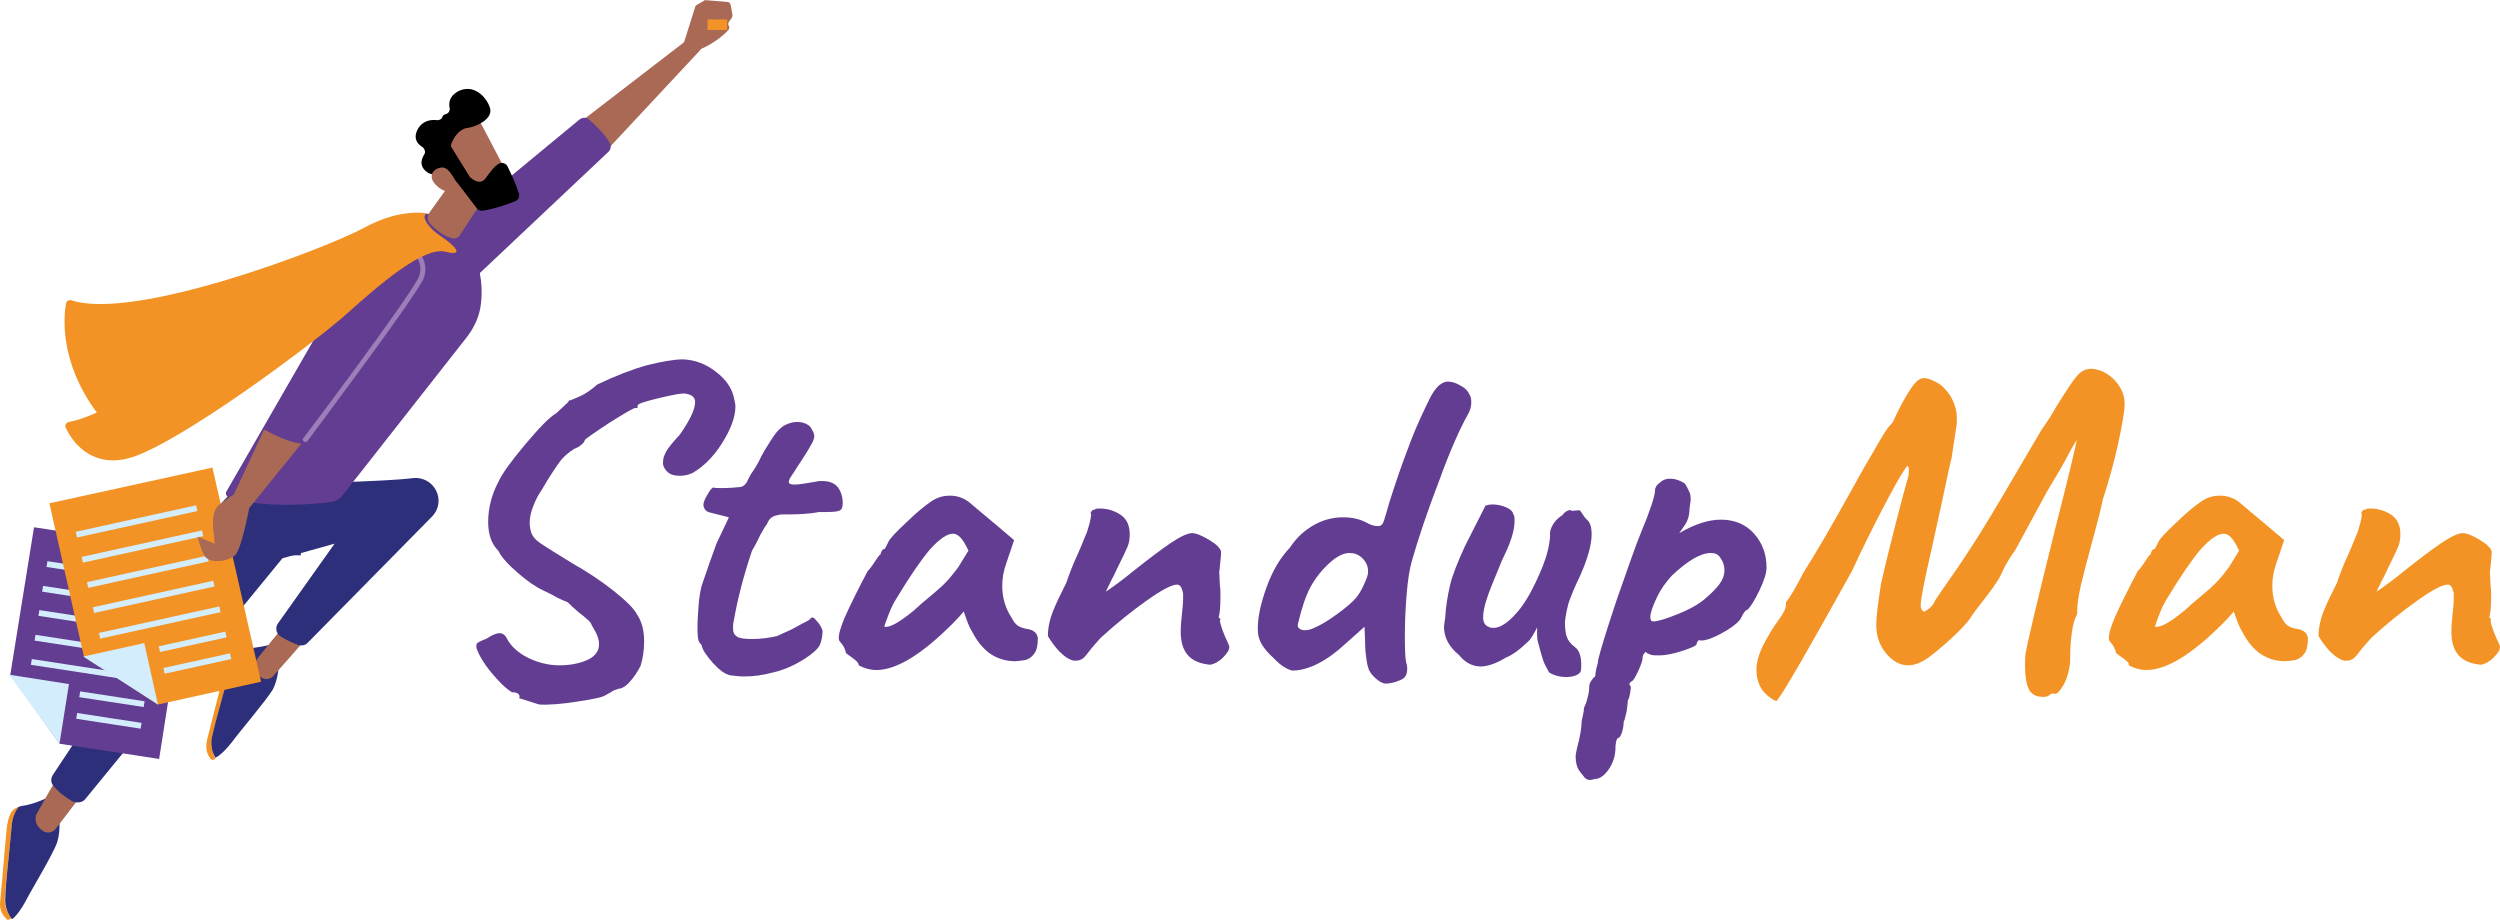 <svg width="1000" height="368" viewBox="0 0 193 71" fill="none" xmlns="http://www.w3.org/2000/svg">
<path d="M0.884 63.907C0.93 63.184 1.205 62.643 1.433 62.281C0.884 62.462 0.655 62.868 0.518 63.952C0.381 65.262 0.106 68.785 0.014 69.553C-0.077 70.32 0.289 70.727 0.518 70.953C0.609 71.043 0.747 70.998 0.884 70.862C0.564 70.456 0.426 70.049 0.381 69.733C0.289 69.282 0.747 65.623 0.884 63.907Z" fill="#F39325"/>
<path d="M4.546 62.868L3.585 61.603C3.585 61.603 2.67 62.055 1.8 62.191C1.663 62.191 1.571 62.236 1.434 62.281C1.159 62.642 0.93 63.139 0.885 63.907C0.747 65.623 0.289 69.281 0.427 69.823C0.473 70.14 0.61 70.546 0.93 70.953C1.251 70.727 1.663 70.14 1.983 69.552C2.441 68.649 4.043 66.03 4.409 65.036C4.73 63.997 4.546 62.868 4.546 62.868Z" fill="#2D2F7B"/>
<path d="M17.776 51.579C17.959 50.857 18.279 50.405 18.599 50.089C18.004 50.179 17.73 50.541 17.409 51.624C17.043 52.889 16.174 56.322 15.99 57.089C15.807 57.857 16.036 58.264 16.265 58.58C16.311 58.67 16.448 58.67 16.631 58.58C16.402 58.128 16.311 57.722 16.311 57.36C16.311 56.773 17.364 53.25 17.776 51.579Z" fill="#F39325"/>
<path d="M21.529 51.172L20.797 49.772C20.797 49.772 19.789 50.042 18.965 50.042C18.828 50.042 18.691 50.042 18.599 50.042C18.279 50.359 17.958 50.81 17.775 51.533C17.363 53.204 16.311 56.727 16.311 57.269C16.311 57.63 16.356 58.036 16.631 58.488C16.997 58.307 17.501 57.811 17.913 57.269C18.508 56.456 20.522 54.107 21.071 53.204C21.529 52.301 21.529 51.172 21.529 51.172Z" fill="#2D2F7B"/>
<path d="M4.546 59.843C4.363 60.069 3.127 62.282 2.853 62.778C2.807 62.869 2.761 62.959 2.761 63.049C2.715 63.32 2.761 63.772 3.31 64.133C3.631 64.359 4.088 64.269 4.317 63.953L6.56 61.017L4.546 59.843Z" fill="#A96955"/>
<path d="M22.032 48.19C21.849 48.371 20.247 50.358 19.881 50.81C19.835 50.9 19.79 50.946 19.744 51.036C19.652 51.262 19.607 51.758 20.064 52.21C20.339 52.481 20.797 52.481 21.071 52.21L23.497 49.455L22.032 48.19Z" fill="#A96955"/>
<path d="M25.099 37.667C25.099 37.035 28.715 37.261 31.874 36.9C33.522 36.719 34.529 38.661 33.339 39.88L23.772 49.591C23.589 49.816 23.268 49.862 22.994 49.771C22.627 49.636 22.078 49.41 21.575 49.049C21.3 48.823 21.254 48.416 21.437 48.145L25.831 41.958L21.803 43.087L6.606 61.65C6.377 61.966 5.92 62.011 5.553 61.83C5.096 61.559 4.501 61.153 4.134 60.656C3.906 60.43 3.906 60.069 4.089 59.798C5.782 57.269 14.891 43.493 15.303 42.048C15.761 40.467 17.546 37.577 19.148 37.487C20.842 37.396 25.099 37.667 25.099 37.667Z" fill="#2D2F7B"/>
<path d="M28.121 41.913L27.114 40.738H29.815V41.913H28.121Z" fill="#2D2F7B"/>
<path d="M27.114 40.738L28.121 41.913H25.97V40.738H27.114Z" fill="#2D2F7B"/>
<path d="M23.224 41.777L23.086 41.687H23.224V41.777Z" fill="#2D2F7B"/>
<path d="M23.086 41.687L23.223 41.777V42.861H22.079V41.687H23.086Z" fill="#2D2F7B"/>
<path d="M45.056 9.213L52.746 3.297C52.792 3.252 52.838 3.207 52.838 3.162L53.662 0.542C53.662 0.452 53.753 0.406 53.799 0.361L54.348 0.045C54.394 0 54.44 0 54.486 0L56.134 0.135C56.271 0.135 56.362 0.226 56.408 0.361L56.545 1.129C56.545 1.219 56.545 1.265 56.5 1.355L56.271 1.671C56.225 1.761 56.179 1.897 56.271 1.987C56.317 2.078 56.317 2.213 56.225 2.303C55.95 2.62 55.264 3.252 54.165 3.749C54.12 3.749 54.074 3.794 54.074 3.839L47.162 11.246C47.07 11.381 46.841 11.381 46.75 11.246L45.056 9.62C44.919 9.53 44.919 9.304 45.056 9.213Z" fill="#A96955"/>
<path d="M2.626 40.693L14.802 42.545L12.284 58.578L4.594 57.404L0.795 52.075L2.626 40.693Z" fill="#623D91"/>
<path d="M0.701 52.075L5.324 52.798L4.592 57.405" fill="#D4EDFC"/>
<path d="M5.953 55.031L5.883 55.477L10.858 56.242L10.928 55.795L5.953 55.031Z" fill="#D4EDFC"/>
<path d="M6.187 53.362L6.117 53.809L11.092 54.572L11.162 54.126L6.187 53.362Z" fill="#D4EDFC"/>
<path d="M2.456 50.866L2.385 51.312L11.386 52.695L11.456 52.248L2.456 50.866Z" fill="#D4EDFC"/>
<path d="M2.741 48.997L2.671 49.443L11.672 50.825L11.742 50.379L2.741 48.997Z" fill="#D4EDFC"/>
<path d="M3.037 47.086L2.966 47.532L11.967 48.914L12.037 48.468L3.037 47.086Z" fill="#D4EDFC"/>
<path d="M3.323 45.219L3.253 45.665L12.254 47.047L12.324 46.601L3.323 45.219Z" fill="#D4EDFC"/>
<path d="M3.662 43.312L3.592 43.758L12.592 45.139L12.663 44.693L3.662 43.312Z" fill="#D4EDFC"/>
<path d="M3.813 38.841L16.401 36.086L20.155 52.616L12.19 54.377L6.468 50.629L3.813 38.841Z" fill="#F39325"/>
<path d="M6.423 50.673L11.138 49.635L12.191 54.377" fill="#D4EDFC"/>
<path d="M17.754 50.426L12.616 51.557L12.716 51.997L17.854 50.867L17.754 50.426Z" fill="#D4EDFC"/>
<path d="M17.393 48.75L12.255 49.881L12.354 50.322L17.492 49.191L17.393 48.75Z" fill="#D4EDFC"/>
<path d="M16.93 46.804L7.637 48.85L7.737 49.29L17.029 47.245L16.93 46.804Z" fill="#D4EDFC"/>
<path d="M16.463 44.823L7.171 46.868L7.271 47.309L16.563 45.264L16.463 44.823Z" fill="#D4EDFC"/>
<path d="M16.007 42.884L6.715 44.929L6.814 45.37L16.107 43.324L16.007 42.884Z" fill="#D4EDFC"/>
<path d="M15.596 40.936L6.303 42.981L6.403 43.422L15.695 41.377L15.596 40.936Z" fill="#D4EDFC"/>
<path d="M15.14 38.997L5.847 41.042L5.947 41.483L15.239 39.438L15.14 38.997Z" fill="#D4EDFC"/>
<path d="M33.751 18.292L44.736 9.214C44.965 9.033 45.286 9.033 45.469 9.214C45.926 9.62 46.705 10.343 47.071 11.02C47.208 11.246 47.162 11.562 46.934 11.743L35.581 22.447L33.751 18.292Z" fill="#623D91"/>
<path d="M35.582 18.111C35.582 18.111 37.505 20.008 37.138 23.35C37.047 24.344 36.635 25.247 36.04 26.015L26.427 38.254C26.198 38.525 25.878 38.706 25.512 38.751C24.093 38.932 20.339 39.248 17.684 38.39C17.455 38.3 17.364 38.074 17.501 37.893L26.244 22.718L31.554 16.621C31.554 16.621 34.071 15.763 35.582 18.111Z" fill="#623D91"/>
<path d="M23.542 34.099C23.496 34.099 23.45 34.099 23.45 34.054C23.359 34.009 23.359 33.873 23.405 33.828C23.496 33.738 31.781 22.718 32.331 21.363C32.834 20.143 31.644 19.195 31.598 19.149C31.507 19.104 31.507 18.969 31.552 18.878C31.598 18.788 31.735 18.788 31.827 18.833C31.827 18.833 33.292 20.008 32.697 21.498C32.102 22.898 24.045 33.602 23.725 34.054C23.679 34.099 23.634 34.099 23.542 34.099Z" fill="#9D7EB8"/>
<path d="M23.268 34.235L19.24 39.203C19.24 39.203 18.645 42.41 18.141 42.861C17.638 43.313 16.173 43.584 15.761 42.861C15.44 42.229 15.303 41.552 15.257 41.416L16.585 41.958C16.585 41.958 16.539 41.777 16.539 41.506C16.539 41.461 16.539 41.461 16.539 41.416C16.493 41.19 16.448 40.919 16.448 40.558C16.402 39.971 16.493 39.248 16.951 38.932C17.821 38.255 18.05 38.164 18.05 38.164L20.384 33.151C20.293 33.061 21.94 34.099 23.268 34.235Z" fill="#A96955"/>
<path d="M5.325 32.562C5.096 32.608 4.958 32.833 5.096 33.059C5.553 34.008 6.927 36.04 9.765 35.408C13.381 34.595 24.458 26.33 26.93 24.072C29.448 21.813 32.743 19.013 34.391 19.42C35.993 19.826 35.032 18.878 33.934 18.155C33.064 17.568 32.606 16.8 32.835 16.574C32.835 16.574 32.881 16.529 32.835 16.484C32.835 16.439 32.789 16.439 32.789 16.439C32.057 16.349 30.363 16.349 28.12 17.568C25.099 19.194 10.405 24.794 5.508 23.168C5.325 23.123 5.141 23.213 5.096 23.394C4.913 24.478 4.592 27.956 7.476 31.84C7.43 31.84 6.332 32.382 5.325 32.562Z" fill="#F39325"/>
<path d="M36.039 12.374L33.156 16.394C32.972 16.665 32.972 17.026 33.201 17.252C33.568 17.659 34.254 18.246 34.941 18.381C35.17 18.426 35.398 18.336 35.49 18.155L37.001 15.852C37.046 15.807 37.367 12.149 36.039 12.374Z" fill="#A96955"/>
<path d="M36.864 9.033C36.91 9.078 39.336 13.73 39.336 13.73L36.635 15.039L33.705 10.975C33.66 10.975 35.857 8.129 36.864 9.033Z" fill="#A96955"/>
<path d="M34.849 11.065C34.803 11.2 34.803 11.336 34.895 11.426L36.268 13.639C36.268 13.684 36.314 13.684 36.36 13.729C36.543 13.865 37.092 14.316 37.504 13.729C37.87 13.233 38.191 12.781 38.557 12.6C38.786 12.51 39.015 12.6 39.152 12.781C39.381 13.233 39.793 14.091 40.068 14.949C40.113 15.175 40.022 15.4 39.839 15.491C39.289 15.717 38.191 16.123 37.23 16.259C37.092 16.259 36.909 16.213 36.818 16.078C36.406 15.536 35.215 13.955 34.849 13.549C34.483 13.187 33.796 13.323 33.476 13.413C33.339 13.458 33.247 13.413 33.11 13.368C32.789 13.187 32.24 12.736 32.744 11.923C32.881 11.742 32.789 11.471 32.606 11.336C32.24 11.11 31.874 10.703 32.24 9.981C32.606 9.303 33.247 9.213 33.705 9.258C33.888 9.303 34.117 9.168 34.163 8.987C34.208 8.897 34.254 8.852 34.392 8.806C34.62 8.761 34.758 8.536 34.712 8.31C34.62 7.903 34.712 7.406 35.353 7.045C36.543 6.413 37.55 7.452 37.825 8.31C38.099 9.168 36.772 9.8 35.948 9.89C35.307 10.071 34.986 10.749 34.849 11.065Z" fill="black"/>
<path d="M35.307 14.362C35.307 14.362 34.803 12.872 34.117 12.917C33.43 12.962 32.927 13.64 33.751 14.362C34.758 15.266 35.307 14.362 35.307 14.362Z" fill="#A96955"/>
<path d="M56.134 1.49H54.623V2.303H56.134V1.49Z" fill="#F39325"/>
<path d="M40.067 53.881L40.113 53.79C40.113 53.564 39.93 53.429 39.518 53.429C39.014 53.113 38.511 52.616 37.916 51.893C37.321 51.171 37 50.584 36.863 50.222C36.772 50.042 36.772 49.906 36.772 49.861C36.772 49.725 36.817 49.635 36.909 49.59C37 49.545 37.138 49.455 37.275 49.409C37.412 49.364 37.504 49.319 37.595 49.274C38.007 49.003 38.328 48.867 38.557 48.867C38.786 48.867 39.014 49.003 39.152 49.319C39.472 49.906 40.022 50.403 40.754 50.764C41.486 51.126 42.31 51.351 43.18 51.351C44.004 51.351 44.691 51.216 45.331 50.945C45.926 50.674 46.247 50.267 46.247 49.725C46.247 49.319 46.064 48.867 45.697 48.28C45.652 48.145 45.56 48.009 45.469 47.919C45.331 47.783 45.194 47.693 45.057 47.558C44.691 47.287 44.279 46.925 43.821 46.474C43.455 46.338 43.043 46.157 42.676 45.932L41.944 45.57C41.349 45.299 40.708 44.848 39.976 44.215C39.243 43.583 38.74 43.041 38.465 42.499C37.962 42.002 37.687 41.28 37.687 40.286C37.687 39.202 37.962 38.163 38.465 37.215C38.74 36.583 39.426 35.634 40.525 34.324C41.624 33.015 42.402 32.202 42.951 31.886L43.867 31.027C43.912 30.937 43.912 30.892 43.958 30.892C44.004 30.892 44.05 30.892 44.05 30.892C44.141 30.847 44.37 30.756 44.782 30.576C45.194 30.395 45.652 30.079 46.109 29.672C47.529 28.995 48.81 28.498 49.955 28.182C51.053 27.911 52.014 27.73 52.747 27.73C53.662 27.776 54.532 28.092 55.31 28.724C56.088 29.311 56.546 30.034 56.683 30.802C56.729 31.027 56.775 31.208 56.775 31.344C56.775 32.202 56.409 33.15 55.722 34.234C55.035 35.318 54.257 36.041 53.479 36.492C53.113 36.673 52.793 36.718 52.472 36.718C52.06 36.718 51.74 36.628 51.511 36.402C51.282 36.176 51.145 35.905 51.191 35.589C51.191 35.363 51.282 35.137 51.419 34.866C51.557 34.595 51.923 34.144 52.472 33.557C53.296 32.382 53.662 31.569 53.662 31.027C53.662 30.666 53.433 30.485 53.021 30.395C52.747 30.305 52.06 30.44 50.916 30.711C49.772 30.982 49.222 31.163 49.222 31.298C49.222 31.344 49.222 31.344 49.222 31.434C49.222 31.479 49.176 31.524 49.085 31.479C48.993 31.434 48.307 31.84 47.071 32.608C45.835 33.421 45.194 33.873 45.148 33.963C45.102 34.099 45.057 34.189 44.874 34.324C44.736 34.46 44.553 34.55 44.324 34.641C43.912 34.912 43.5 35.228 43.18 35.679C42.859 36.131 42.402 36.809 41.852 37.757C41.578 38.163 41.349 38.57 41.166 39.067C40.983 39.518 40.891 39.97 40.891 40.331C40.891 40.602 40.937 40.828 40.983 41.009C41.074 41.37 41.349 41.686 41.761 41.957C42.173 42.228 42.951 42.725 44.141 43.448C45.331 44.125 46.43 44.848 47.391 45.615C48.352 46.383 48.947 46.97 49.176 47.422C49.543 47.964 49.726 48.642 49.726 49.5C49.726 50.177 49.634 50.809 49.451 51.397C49.222 51.848 48.947 52.255 48.627 52.616C48.307 52.977 47.986 53.158 47.757 53.158C47.529 53.248 47.3 53.293 47.162 53.429C46.979 53.519 46.842 53.61 46.75 53.655C46.476 53.835 45.743 53.971 44.553 54.151C43.409 54.332 42.402 54.422 41.624 54.377L40.067 53.881Z" fill="#623D91"/>
<path d="M55.035 51.171C54.578 50.629 54.257 50.223 54.166 49.816C54.166 49.771 54.12 49.726 54.074 49.681C54.028 49.636 53.983 49.59 53.983 49.545C53.891 49.455 53.845 49.094 53.845 48.416C53.845 47.874 53.891 47.287 53.937 46.655C53.983 46.068 54.074 45.571 54.166 45.209L54.806 43.358L55.31 41.958L56.271 39.925L54.852 39.564C54.669 39.519 54.532 39.474 54.44 39.338C54.349 39.203 54.303 39.067 54.303 38.977C54.303 38.796 54.395 38.525 54.623 38.164C54.806 37.803 54.99 37.622 55.081 37.622C55.173 37.667 55.356 37.667 55.63 37.667C56.317 37.667 56.866 37.622 57.233 37.577C57.461 37.486 57.645 37.306 57.736 37.035C57.873 36.764 57.965 36.583 58.102 36.402C58.24 36.222 58.331 36.041 58.468 35.815C58.56 35.68 58.651 35.454 58.789 35.183C58.926 34.912 59.155 34.551 59.384 34.189C59.43 34.099 59.521 33.964 59.704 33.693C59.888 33.422 60.071 33.196 60.299 33.015C60.437 32.88 60.62 32.789 60.849 32.699C61.078 32.609 61.306 32.563 61.535 32.563C61.947 32.563 62.313 32.699 62.542 32.925C62.771 33.241 62.863 33.512 62.863 33.647C62.863 33.828 62.771 34.099 62.588 34.37C62.451 34.641 62.222 35.002 61.901 35.499C61.627 35.906 61.398 36.267 61.261 36.493C61.032 36.809 60.895 37.035 60.895 37.17C60.895 37.351 61.032 37.396 61.352 37.396C61.673 37.396 62.222 37.306 63 37.17C63.137 37.125 63.275 37.125 63.504 37.125C64.053 37.125 64.465 37.306 64.694 37.622C64.923 37.938 65.06 38.344 65.06 38.841C65.06 39.157 64.968 39.383 64.74 39.428C64.511 39.519 64.007 39.519 63.229 39.519C62.497 39.654 61.718 39.699 60.895 39.699C60.757 39.699 60.574 39.699 60.437 39.699C60.254 39.699 60.071 39.745 59.888 39.79C59.704 39.835 59.567 39.925 59.475 40.016C59.384 40.106 59.292 40.241 59.201 40.467C59.109 40.557 58.972 40.783 58.697 41.28C58.377 41.958 58.148 42.364 58.056 42.5C57.461 44.261 56.958 46.113 56.638 47.965C56.592 48.1 56.592 48.281 56.592 48.507C56.592 48.823 56.683 49.003 56.912 49.139C57.095 49.274 57.507 49.319 58.102 49.319C58.743 49.319 59.384 49.229 59.979 49.094C60.666 48.777 61.215 48.552 61.581 48.326C61.81 48.19 61.993 48.1 62.176 48.01C62.359 47.919 62.497 47.829 62.542 47.784C62.634 47.603 62.817 47.603 63 47.874C63.229 48.1 63.412 48.371 63.504 48.687C63.504 49.094 63.412 49.5 63.275 49.816C63.092 50.132 62.68 50.494 62.039 50.9C61.306 51.352 60.528 51.713 59.704 51.894C58.88 52.12 58.148 52.21 57.461 52.21C57.049 52.21 56.683 52.165 56.363 52.12C55.951 52.029 55.539 51.713 55.035 51.171Z" fill="#623D91"/>
<path d="M65.792 50.763C65.471 50.538 65.288 50.402 65.288 50.357C65.288 50.267 65.243 50.131 65.151 49.95C65.059 49.77 64.922 49.634 64.831 49.499C64.647 49.318 64.785 48.686 65.197 47.692C65.654 46.654 66.25 45.479 66.982 44.079C67.119 43.944 67.302 43.718 67.531 43.356C67.76 42.995 67.897 42.815 67.989 42.769C67.989 42.679 68.035 42.589 68.081 42.498C68.172 42.408 68.218 42.363 68.309 42.363L68.584 41.821C68.676 41.595 69.133 41.098 69.957 40.331C70.781 39.517 71.422 39.021 71.88 38.705C72.338 38.388 72.795 38.253 73.345 38.253C73.894 38.253 74.397 38.434 74.809 38.75L75.771 39.563C76.457 40.15 76.869 40.466 76.961 40.556L78.288 41.685L77.693 43.447C77.464 44.079 77.373 44.666 77.373 45.208C77.373 46.111 77.602 46.925 78.105 47.692C78.243 47.963 78.38 48.144 78.563 48.279C78.746 48.415 79.021 48.505 79.341 48.55C79.845 48.641 80.119 48.912 80.119 49.318C80.119 49.815 80.028 50.221 79.845 50.447C79.662 50.718 79.433 50.854 79.158 50.944C78.792 50.989 78.517 51.034 78.38 51.034C77.693 51.034 77.052 50.854 76.503 50.492C75.954 50.131 75.45 49.544 75.038 48.731C74.947 48.596 74.809 48.325 74.672 47.963C74.535 47.602 74.443 47.331 74.397 47.195C74.214 47.421 73.94 47.737 73.573 48.099C71.147 50.538 69.179 51.712 67.669 51.712C67.165 51.712 66.707 51.576 66.295 51.351C66.295 51.17 66.112 50.989 65.792 50.763ZM70.507 47.15C70.644 47.06 70.736 46.925 70.873 46.834C71.01 46.699 71.147 46.563 71.331 46.428C71.971 45.886 72.521 45.434 72.887 45.073C73.253 44.711 73.619 44.26 73.986 43.763L74.764 42.498C74.535 42.002 74.306 41.64 74.123 41.46C73.94 41.279 73.757 41.189 73.573 41.189C73.116 41.189 72.521 41.595 71.788 42.408C71.102 43.221 70.232 44.486 69.225 46.157C68.95 46.563 68.767 47.015 68.584 47.466C68.401 47.918 68.309 48.234 68.264 48.37C68.676 48.46 69.408 48.054 70.507 47.15Z" fill="#623D91"/>
<path d="M91.151 48.732C91.151 48.28 91.197 47.873 91.243 47.422C91.289 46.925 91.335 46.564 91.335 46.338V46.157V45.796C91.243 45.344 91.106 45.118 90.877 45.118C90.465 45.118 89.687 45.525 88.542 46.338C87.398 47.151 86.208 48.099 84.972 49.228C84.606 49.635 84.285 49.996 84.011 50.358C83.782 50.674 83.599 50.854 83.461 50.899C83.324 50.99 83.141 50.99 82.912 50.99C82.592 50.945 82.225 50.719 81.768 50.267C81.356 49.816 81.081 49.409 80.898 49.093C80.898 48.461 81.035 47.828 81.264 47.241C81.493 46.654 81.859 45.886 82.317 44.983C82.546 44.306 82.82 43.583 83.141 42.905C83.507 42.092 83.736 41.46 83.919 41.054C84.056 40.602 84.194 40.196 84.24 39.699C84.24 39.654 84.24 39.654 84.194 39.654C84.194 39.563 84.24 39.473 84.285 39.428C84.377 39.337 84.423 39.337 84.514 39.337C84.56 39.247 84.697 39.247 84.926 39.247C85.521 39.247 86.07 39.428 86.528 39.744C86.986 40.06 87.215 40.557 87.215 41.234C87.215 41.596 87.169 41.912 87.032 42.228C86.894 42.544 86.665 43.041 86.299 43.764L85.933 44.531C85.842 44.667 85.75 44.893 85.613 45.164C85.475 45.435 85.384 45.615 85.384 45.66C85.979 45.254 86.665 44.757 87.49 44.08C88.68 43.131 89.641 42.409 90.373 41.912C91.106 41.415 91.701 41.144 92.021 41.144C92.342 41.144 92.754 41.325 93.303 41.641C93.852 41.957 94.173 42.273 94.264 42.544C94.264 42.725 94.264 42.95 94.218 43.267C94.173 43.583 94.173 43.899 94.127 44.125L94.173 45.209C94.218 45.389 94.218 45.66 94.218 46.067C94.218 46.789 94.173 47.331 94.081 47.648C94.127 47.693 94.127 47.693 94.173 47.738C94.218 47.783 94.218 47.828 94.218 47.828L94.173 47.919C94.218 48.144 94.31 48.506 94.539 49.048C94.768 49.544 94.905 49.861 94.905 49.906C94.905 50.177 94.722 50.448 94.401 50.764C94.081 51.08 93.715 51.261 93.44 51.306C91.884 51.17 91.151 50.358 91.151 48.732Z" fill="#623D91"/>
<path d="M106.348 52.48C106.073 52.254 105.845 52.028 105.707 51.757C105.57 51.441 105.524 51.125 105.478 50.809C105.433 50.493 105.387 50.086 105.387 49.544L105.341 48.37L103.876 49.68C102.411 51.035 100.992 51.757 99.757 51.757C99.39 51.667 98.887 51.396 98.338 50.809C97.742 50.267 97.376 49.77 97.239 49.364C97.147 49.183 97.102 48.867 97.102 48.506C97.102 47.602 97.33 46.563 97.788 45.299C98.246 44.034 98.841 43.041 99.573 42.273C100.077 41.505 100.718 40.918 101.45 40.511C102.183 40.105 102.915 39.924 103.693 39.924C104.38 39.924 105.021 40.06 105.57 40.376C105.89 40.557 106.165 40.602 106.394 40.602C106.623 40.602 106.76 40.466 106.852 40.15C106.897 40.015 107.035 39.563 107.264 38.75L107.63 37.621C108.133 36.085 108.591 34.866 108.957 33.917C109.323 32.969 109.781 31.976 110.33 30.846C110.559 30.35 110.834 29.988 111.063 29.762C111.337 29.537 111.566 29.446 111.749 29.446C112.07 29.446 112.39 29.537 112.757 29.762C113.123 29.943 113.352 30.214 113.489 30.53C113.58 30.711 113.58 30.892 113.58 31.117C113.58 31.388 113.489 31.659 113.352 31.93C112.757 32.969 111.978 34.685 111.109 37.079C110.193 39.473 109.507 41.505 109.003 43.267C108.82 43.899 108.683 44.757 108.591 45.886C108.499 47.015 108.454 48.099 108.454 49.183C108.454 50.222 108.499 50.854 108.545 51.08C108.591 51.215 108.637 51.396 108.637 51.622C108.637 52.028 108.499 52.299 108.225 52.435C107.95 52.57 107.584 52.706 107.172 52.751C106.897 52.796 106.623 52.706 106.348 52.48ZM103.19 47.422C103.876 46.925 104.426 46.473 104.746 46.067C105.066 45.66 105.295 45.163 105.524 44.576C105.57 44.441 105.616 44.305 105.616 44.08C105.616 43.673 105.433 43.267 105.021 42.95C104.792 42.77 104.517 42.679 104.197 42.679C103.693 42.679 103.19 42.95 102.64 43.447C102.045 43.989 101.542 44.621 101.176 45.299C100.809 45.976 100.489 46.925 100.214 48.099C100.168 48.28 100.168 48.415 100.306 48.506C100.397 48.596 100.535 48.641 100.764 48.641C100.947 48.641 101.176 48.596 101.45 48.46C101.908 48.28 102.503 47.919 103.19 47.422Z" fill="#623D91"/>
<path d="M119.212 51.17C119.075 50.854 118.937 50.312 118.754 49.635C118.708 49.499 118.663 49.273 118.663 49.002C118.663 48.731 118.663 48.551 118.663 48.415C118.571 48.641 118.434 48.867 118.296 49.093C118.159 49.318 118.022 49.499 117.885 49.589C117.335 50.131 116.786 50.538 116.237 50.764C115.504 51.215 114.818 51.441 114.314 51.441C113.673 51.441 113.078 51.125 112.62 50.538C111.888 49.951 111.476 49.228 111.476 48.37C111.476 48.234 111.522 48.054 111.568 47.693C111.613 46.834 111.751 46.021 111.934 45.209C112.117 44.395 112.529 43.402 113.078 42.182L114.131 40.105L114.68 39.021C114.818 38.976 115.001 38.931 115.23 38.931C115.596 38.931 115.962 39.021 116.282 39.157C116.603 39.292 116.786 39.473 116.832 39.699C116.923 39.789 116.923 39.969 116.923 40.24C116.923 40.963 116.603 41.957 115.962 43.221L115.687 43.899C115.275 44.892 114.955 45.66 114.772 46.247C114.589 46.789 114.497 47.286 114.497 47.647C114.497 48.009 114.635 48.28 114.909 48.37C115.046 48.46 115.184 48.46 115.321 48.46C115.779 48.46 116.374 48.099 117.015 47.376C117.701 46.654 118.388 45.434 119.075 43.763C119.395 42.95 119.624 42.137 119.67 41.324C119.624 41.053 119.715 40.782 119.899 40.466C120.082 40.15 120.356 39.924 120.631 39.744C120.723 39.608 120.86 39.473 120.997 39.428C121.18 39.337 121.272 39.337 121.318 39.428L121.867 39.382C121.958 39.337 122.05 39.473 122.187 39.699C122.325 39.924 122.462 40.06 122.508 40.105C122.737 40.286 122.874 40.647 122.874 41.234C122.874 42.002 122.599 43.041 122.004 44.395C121.546 45.344 121.272 46.021 121.089 46.563C120.951 47.06 120.86 47.557 120.814 48.009C120.814 48.505 120.86 48.867 120.951 49.138C121.043 49.409 121.226 49.68 121.592 49.951C121.958 50.222 122.142 50.809 122.05 51.757C122.004 51.938 121.867 52.028 121.684 52.119C121.455 52.209 121.226 52.254 120.906 52.254C120.402 52.254 119.944 52.119 119.578 51.893C119.532 51.757 119.349 51.486 119.212 51.17Z" fill="#623D91"/>
<path d="M122.782 60.203C122.553 60.203 122.37 60.113 122.233 59.887C122.187 59.842 122.095 59.706 121.912 59.48C121.729 59.209 121.638 58.848 121.638 58.351C121.638 58.261 121.683 58.08 121.729 57.809C122.004 56.816 122.095 56.138 122.095 55.777C122.095 55.641 122.141 55.506 122.187 55.28C122.233 55.054 122.279 54.874 122.279 54.648C122.37 54.467 122.462 54.241 122.553 53.88C122.645 53.564 122.691 53.248 122.691 52.977C122.691 52.841 122.736 52.706 122.828 52.57C122.919 52.435 123.011 52.299 123.148 52.209C123.148 52.073 123.194 51.848 123.24 51.577C123.331 51.306 123.377 51.08 123.377 50.944C123.514 50.312 123.972 48.822 124.75 46.473C125.574 44.124 126.215 42.228 126.81 40.782C127.085 40.15 127.314 39.518 127.497 38.976C127.68 38.434 127.771 38.027 127.771 37.801C127.771 37.711 127.817 37.621 127.863 37.531C127.909 37.44 128 37.35 128.183 37.214C128.367 37.034 128.641 36.943 128.916 36.943C129.328 36.943 129.694 37.079 130.06 37.305C130.243 37.576 130.335 37.801 130.426 37.982C130.518 38.163 130.518 38.389 130.518 38.614C130.518 38.705 130.472 38.885 130.426 39.292C130.426 39.789 130.289 40.24 130.014 40.602C129.74 41.008 129.602 41.189 129.648 41.144C130.793 40.466 131.891 40.105 132.852 40.105C133.905 40.105 134.775 40.466 135.416 41.189C136.057 41.911 136.377 42.77 136.377 43.808C136.377 44.215 136.194 44.802 135.828 45.57C135.462 46.337 135.141 46.834 134.912 47.06C134.775 47.06 134.592 47.286 134.363 47.783C134.088 48.144 133.539 48.551 132.761 48.957C131.983 49.364 131.433 49.499 131.159 49.409C131.113 49.409 131.113 49.454 131.067 49.499C131.021 49.544 130.976 49.635 130.976 49.725C130.976 49.815 130.609 49.996 129.923 50.222C129.236 50.447 128.595 50.583 128.092 50.583C127.817 50.583 127.588 50.583 127.451 50.538C127.314 50.493 127.176 50.447 127.039 50.312C126.856 50.493 126.81 50.628 126.81 50.764C126.81 50.989 126.673 51.351 126.444 51.848C126.215 52.344 126.032 52.615 125.895 52.615C125.849 52.66 125.849 52.706 125.803 52.751C125.757 52.796 125.803 52.886 125.895 52.977C125.895 53.067 125.895 53.203 125.849 53.474C125.803 53.744 125.757 53.925 125.666 54.061C125.666 54.286 125.62 54.557 125.574 54.919C125.483 55.28 125.437 55.551 125.345 55.732C125.345 56.003 125.3 56.274 125.208 56.545C125.117 56.816 125.025 56.951 124.933 56.951C124.796 56.996 124.705 57.312 124.705 57.945C124.659 58.487 124.476 58.983 124.155 59.435C123.835 59.887 123.469 60.113 123.194 60.113L122.782 60.203ZM129.465 47.422C130.381 47.06 131.021 46.699 131.479 46.337C132.029 45.886 132.44 45.479 132.715 45.118C132.99 44.757 133.127 44.395 133.127 43.989C133.127 43.673 133.036 43.357 132.807 43.041C132.624 42.77 132.395 42.679 132.074 42.679C131.296 42.679 130.289 43.266 129.053 44.441C128.641 44.892 128.229 45.434 127.909 46.112C127.588 46.789 127.405 47.286 127.405 47.647C127.405 47.873 127.497 47.963 127.634 47.963C127.955 47.963 128.55 47.783 129.465 47.422Z" fill="#623D91"/>
<path d="M136.147 53.384C135.781 52.932 135.598 52.345 135.598 51.713C135.598 51.171 135.735 50.674 135.964 50.132C136.422 49.138 136.926 48.37 137.383 47.738C137.566 47.512 137.658 47.287 137.75 47.151C137.841 46.971 137.887 46.79 137.887 46.474C138.207 46.067 138.665 45.299 139.214 44.215C140.13 42.77 141.457 40.512 143.151 37.441C143.38 37.034 143.838 36.176 144.57 34.957C145.257 33.737 145.714 32.969 145.989 32.744L146.172 32.518C146.081 32.653 146.218 32.382 146.538 31.705C146.859 31.073 147.179 30.485 147.545 29.944C147.911 29.402 148.232 29.176 148.507 29.176C148.827 29.176 149.147 29.311 149.559 29.537C149.971 29.763 150.292 30.124 150.612 30.621C150.887 31.118 151.07 31.66 151.07 32.292C151.07 32.563 151.07 32.789 151.024 32.969L150.658 35.363L150.475 36.131C150.154 37.667 149.697 39.789 149.102 42.454C148.552 44.848 148.278 46.248 148.278 46.745C148.278 46.88 148.323 47.016 148.369 47.061C148.415 47.151 148.461 47.196 148.552 47.196C148.598 47.196 148.735 47.106 148.919 46.971C149.102 46.835 149.285 46.609 149.422 46.293L149.88 45.615L150.475 44.757C151.116 43.854 151.94 42.635 152.901 41.099C153.862 39.563 155.419 36.899 157.616 33.15C158.073 32.518 158.44 31.931 158.714 31.434C159.08 30.847 159.447 30.26 159.813 29.718C160.179 29.176 160.454 28.86 160.637 28.724C160.866 28.544 161.186 28.453 161.507 28.453C161.873 28.498 162.239 28.589 162.605 28.814C162.971 29.04 163.338 29.356 163.612 29.808C163.887 30.215 164.024 30.666 164.024 31.163C164.024 31.705 163.841 32.744 163.521 34.234C163.2 35.725 162.788 37.17 162.33 38.57C162.239 39.067 161.964 40.196 161.461 42.002C161.095 43.357 160.82 44.441 160.637 45.209C160.454 46.022 160.362 46.654 160.362 47.106V47.377C159.996 48.009 159.813 49.274 159.813 51.126C159.721 51.893 159.538 52.48 159.264 52.932C158.989 53.384 158.806 53.564 158.623 53.564L158.531 53.519C158.394 53.519 158.302 53.564 158.211 53.655C158.119 53.745 157.936 53.79 157.753 53.79C157.158 53.79 156.792 53.564 156.609 53.158C156.426 52.752 156.334 52.164 156.334 51.442C156.334 51.035 156.334 50.674 156.38 50.403C156.471 49.816 157.204 46.654 158.623 40.964C159.767 36.492 160.316 34.144 160.316 33.963L159.813 34.821C159.355 35.725 158.76 36.718 158.028 37.938L155.556 42.499C155.235 42.906 155.007 43.312 154.778 43.719C154.595 44.125 154.457 44.351 154.457 44.396C154.183 44.938 153.588 45.751 152.764 46.79C152.489 47.151 152.306 47.377 152.26 47.467C152.123 47.738 151.757 48.19 151.116 48.822C150.475 49.455 149.788 50.042 149.102 50.584C148.415 51.126 147.82 51.351 147.316 51.351C146.676 51.351 146.126 51.035 145.623 50.448C145.119 49.861 144.845 49.093 144.845 48.235C144.845 47.603 144.982 46.564 145.211 45.074C145.577 43.448 145.989 41.822 146.401 40.196C146.813 38.57 147.133 37.441 147.271 36.944C147.362 36.718 147.362 36.492 147.362 36.267C147.362 36.086 147.316 35.995 147.271 35.95C147.225 35.95 147.225 35.996 147.179 36.041C147.133 36.086 147.088 36.131 147.042 36.221C146.676 36.763 146.126 37.757 145.394 39.157C144.662 40.557 143.838 42.183 142.968 44.08C139.581 50.177 137.658 53.519 137.154 54.106C136.926 54.061 136.559 53.835 136.147 53.384Z" fill="#F39325"/>
<path d="M163.842 50.763C163.521 50.538 163.338 50.402 163.338 50.357C163.338 50.267 163.292 50.131 163.201 49.95C163.109 49.77 162.972 49.634 162.88 49.499C162.697 49.318 162.835 48.686 163.247 47.692C163.704 46.654 164.299 45.479 165.032 44.079C165.169 43.944 165.352 43.718 165.581 43.356C165.81 42.995 165.947 42.815 166.039 42.769C166.039 42.679 166.085 42.589 166.13 42.498C166.222 42.408 166.268 42.363 166.359 42.363L166.634 41.821C166.725 41.595 167.183 41.098 168.007 40.331C168.831 39.517 169.472 39.021 169.93 38.705C170.387 38.388 170.845 38.253 171.394 38.253C171.944 38.253 172.447 38.434 172.859 38.75L173.82 39.563C174.507 40.15 174.919 40.466 175.011 40.556L176.338 41.685L175.743 43.447C175.514 44.079 175.423 44.666 175.423 45.208C175.423 46.111 175.651 46.925 176.155 47.692C176.292 47.963 176.43 48.144 176.613 48.279C176.796 48.415 177.07 48.505 177.391 48.55C177.894 48.641 178.169 48.912 178.169 49.318C178.169 49.815 178.077 50.221 177.894 50.447C177.711 50.718 177.482 50.854 177.208 50.944C176.842 50.989 176.567 51.034 176.43 51.034C175.743 51.034 175.102 50.854 174.553 50.492C174.004 50.131 173.5 49.544 173.088 48.731C172.997 48.596 172.859 48.325 172.722 47.963C172.585 47.602 172.493 47.331 172.447 47.195C172.264 47.421 171.989 47.737 171.623 48.099C169.197 50.538 167.229 51.712 165.718 51.712C165.215 51.712 164.757 51.576 164.345 51.351C164.391 51.17 164.162 50.989 163.842 50.763ZM168.602 47.15C168.739 47.06 168.831 46.925 168.968 46.834C169.106 46.699 169.243 46.563 169.426 46.428C170.067 45.886 170.616 45.434 170.982 45.073C171.349 44.711 171.715 44.26 172.081 43.763L172.859 42.498C172.63 42.002 172.401 41.64 172.218 41.46C172.035 41.279 171.852 41.189 171.669 41.189C171.211 41.189 170.616 41.595 169.884 42.408C169.197 43.221 168.328 44.486 167.32 46.157C167.046 46.563 166.863 47.015 166.68 47.466C166.497 47.918 166.405 48.234 166.359 48.37C166.771 48.46 167.504 48.054 168.602 47.15Z" fill="#F39325"/>
<path d="M189.247 48.732C189.247 48.28 189.292 47.873 189.338 47.422C189.384 46.925 189.43 46.564 189.43 46.338V46.157V45.796C189.338 45.344 189.201 45.118 188.972 45.118C188.56 45.118 187.782 45.525 186.638 46.338C185.493 47.151 184.303 48.099 183.067 49.228C182.701 49.635 182.38 49.996 182.106 50.358C181.877 50.674 181.694 50.854 181.557 50.899C181.419 50.99 181.236 50.99 181.007 50.99C180.687 50.945 180.321 50.719 179.863 50.267C179.451 49.816 179.176 49.409 178.993 49.093C178.993 48.461 179.13 47.828 179.359 47.241C179.588 46.654 179.954 45.886 180.412 44.983C180.641 44.306 180.916 43.583 181.236 42.905C181.602 42.092 181.831 41.46 182.014 41.054C182.152 40.602 182.289 40.196 182.335 39.699C182.335 39.654 182.335 39.654 182.289 39.654C182.289 39.563 182.335 39.473 182.38 39.428C182.472 39.337 182.518 39.337 182.609 39.337C182.655 39.247 182.792 39.247 183.021 39.247C183.616 39.247 184.166 39.428 184.623 39.744C185.081 40.06 185.31 40.557 185.31 41.234C185.31 41.596 185.264 41.912 185.127 42.228C184.99 42.544 184.761 43.041 184.395 43.764L184.028 44.531C183.937 44.667 183.845 44.893 183.708 45.164C183.571 45.435 183.479 45.615 183.479 45.66C184.074 45.254 184.761 44.757 185.585 44.08C186.775 43.131 187.736 42.409 188.469 41.912C189.201 41.415 189.796 41.144 190.116 41.144C190.437 41.144 190.849 41.325 191.398 41.641C191.947 41.957 192.268 42.273 192.359 42.544C192.359 42.725 192.359 42.95 192.314 43.267C192.268 43.583 192.268 43.899 192.222 44.125L192.268 45.209C192.314 45.389 192.314 45.66 192.314 46.067C192.314 46.789 192.268 47.331 192.176 47.648C192.222 47.693 192.222 47.693 192.268 47.738C192.314 47.783 192.314 47.828 192.314 47.828L192.268 47.919C192.314 48.144 192.405 48.506 192.634 49.048C192.863 49.544 193 49.861 193 49.906C193 50.177 192.817 50.448 192.497 50.764C192.176 51.08 191.81 51.261 191.535 51.306C189.979 51.17 189.247 50.358 189.247 48.732Z" fill="#F39325"/>
</svg>
